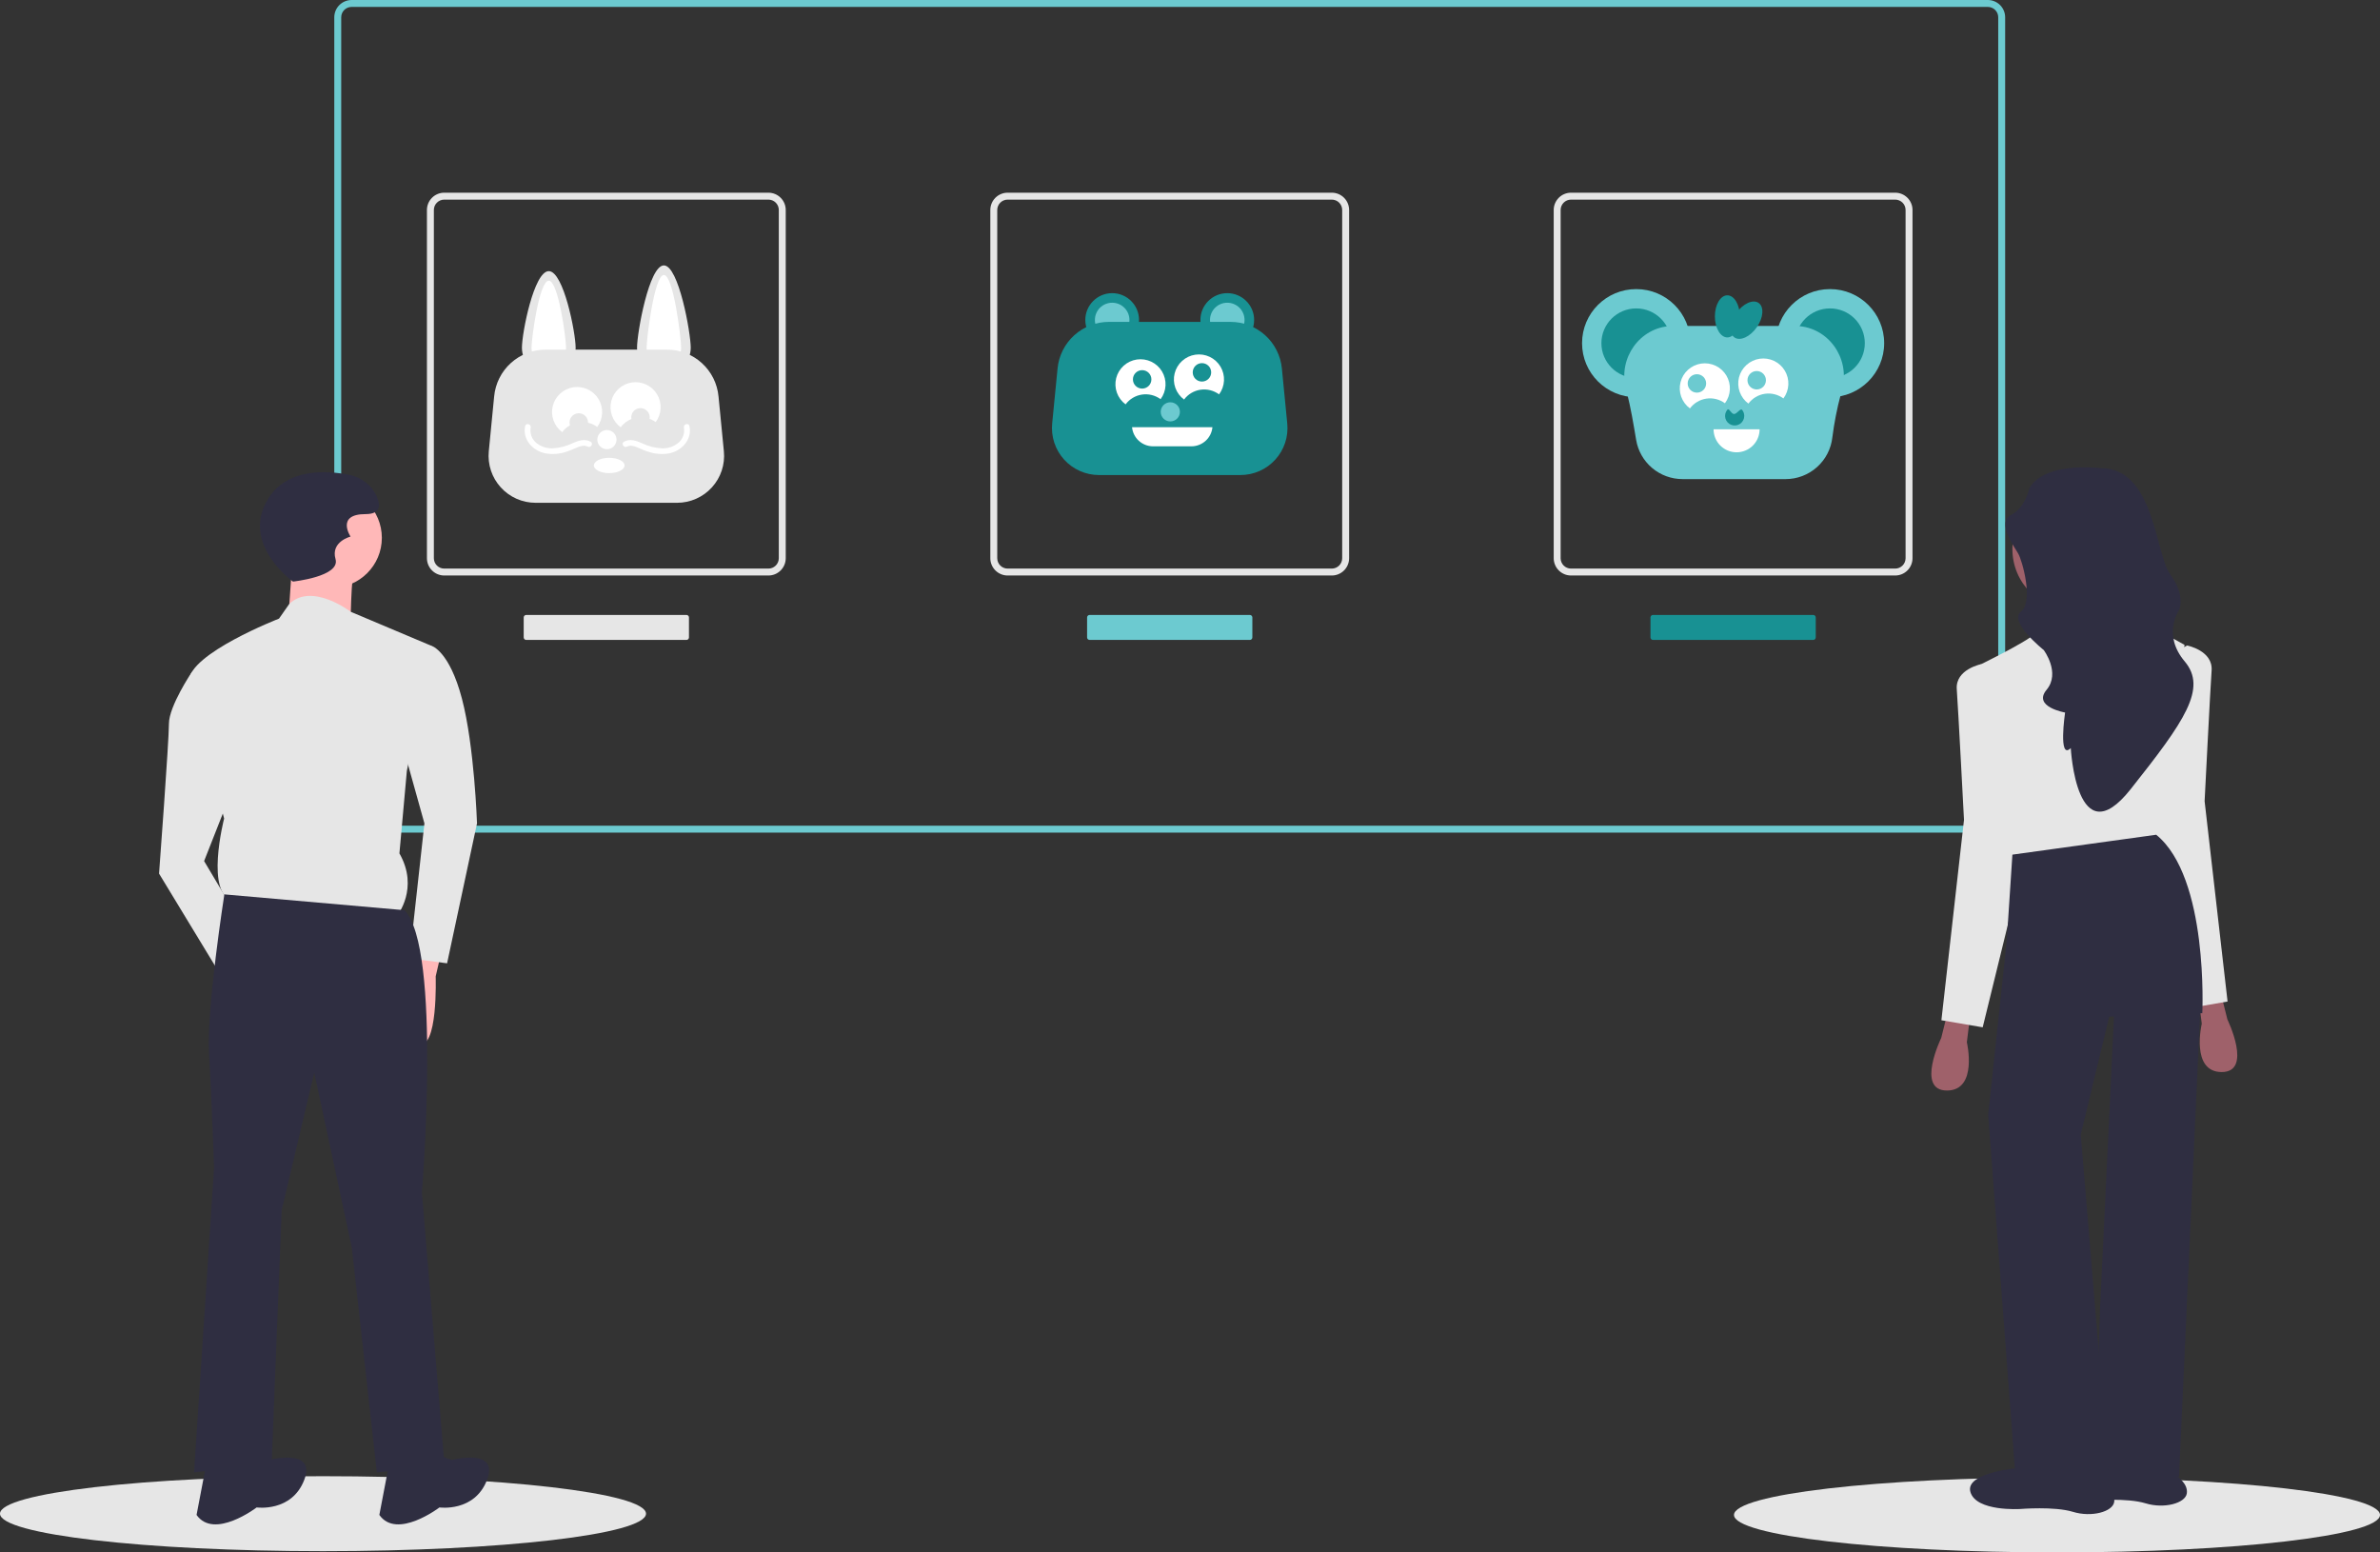 <svg width="276" height="180" viewBox="0 0 276 180" fill="none" xmlns="http://www.w3.org/2000/svg">
<rect x="0" y="0" width="276" height="180" fill="#333333" stroke="none"/>
<g clip-path="url(#clip0_12_2137)">
<path d="M37.458 179.855C58.146 179.855 74.916 177.909 74.916 175.509C74.916 173.108 58.146 171.163 37.458 171.163C16.771 171.163 0 173.108 0 175.509C0 177.909 16.771 179.855 37.458 179.855Z" fill="#E6E6E6"/>
<path d="M238.542 180C259.229 180 276 178.054 276 175.654C276 173.253 259.229 171.307 238.542 171.307C217.854 171.307 201.084 173.253 201.084 175.654C201.084 178.054 217.854 180 238.542 180Z" fill="#E6E6E6"/>
<path d="M230.522 96.541H40.775C40.242 96.541 39.732 96.33 39.355 95.954C38.979 95.578 38.767 95.069 38.766 94.538V2.004C38.767 1.473 38.979 0.963 39.355 0.588C39.732 0.212 40.242 0.001 40.775 0H230.522C231.055 0.001 231.565 0.212 231.942 0.588C232.318 0.963 232.53 1.473 232.531 2.004V94.538C232.53 95.069 232.318 95.578 231.942 95.954C231.565 96.33 231.055 96.541 230.522 96.541ZM40.775 0.802C40.455 0.802 40.149 0.929 39.923 1.154C39.697 1.38 39.57 1.685 39.569 2.004V94.538C39.57 94.856 39.697 95.162 39.923 95.387C40.149 95.613 40.455 95.74 40.775 95.74H230.522C230.842 95.74 231.148 95.613 231.374 95.387C231.6 95.162 231.727 94.856 231.727 94.538V2.004C231.727 1.685 231.6 1.38 231.374 1.154C231.148 0.929 230.842 0.802 230.522 0.802H40.775Z" fill="#6CCAD0"/>
<path d="M128.975 40.207C130.695 40.207 132.089 38.815 132.089 37.099C132.089 35.383 130.695 33.991 128.975 33.991C127.254 33.991 125.86 35.383 125.86 37.099C125.86 38.815 127.254 40.207 128.975 40.207Z" fill="#189193"/>
<path d="M128.975 39.097C130.08 39.097 130.977 38.202 130.977 37.099C130.977 35.996 130.08 35.101 128.975 35.101C127.869 35.101 126.972 35.996 126.972 37.099C126.972 38.202 127.869 39.097 128.975 39.097Z" fill="#6CCAD0"/>
<path d="M142.322 40.207C144.042 40.207 145.437 38.815 145.437 37.099C145.437 35.383 144.042 33.991 142.322 33.991C140.602 33.991 139.208 35.383 139.208 37.099C139.208 38.815 140.602 40.207 142.322 40.207Z" fill="#189193"/>
<path d="M142.322 39.097C143.428 39.097 144.325 38.202 144.325 37.099C144.325 35.996 143.428 35.101 142.322 35.101C141.217 35.101 140.32 35.996 140.32 37.099C140.32 38.202 141.217 39.097 142.322 39.097Z" fill="#6CCAD0"/>
<path d="M128.624 37.321C127.129 37.316 125.687 37.869 124.579 38.871C123.472 39.874 122.78 41.253 122.64 42.738L122.017 49.107C121.944 49.863 122.029 50.626 122.268 51.347C122.508 52.068 122.895 52.731 123.407 53.294C123.918 53.856 124.542 54.306 125.238 54.613C125.934 54.921 126.687 55.08 127.448 55.08H143.849C144.61 55.08 145.363 54.921 146.059 54.613C146.755 54.306 147.379 53.856 147.89 53.294C148.402 52.731 148.789 52.068 149.029 51.347C149.268 50.626 149.353 49.863 149.279 49.107L148.657 42.738C148.516 41.253 147.825 39.874 146.718 38.871C145.61 37.869 144.168 37.316 142.673 37.321H128.624Z" fill="#189193"/>
<path d="M137.31 46.326C137.77 45.71 138.455 45.301 139.216 45.189C139.977 45.077 140.752 45.27 141.37 45.727C141.713 45.267 141.912 44.715 141.942 44.142C141.971 43.569 141.829 42.999 141.534 42.507C141.239 42.014 140.804 41.62 140.284 41.374C139.764 41.128 139.183 41.042 138.614 41.126C138.045 41.21 137.514 41.46 137.088 41.846C136.661 42.231 136.359 42.734 136.22 43.291C136.08 43.847 136.109 44.433 136.303 44.973C136.498 45.514 136.848 45.984 137.31 46.326Z" fill="white"/>
<path d="M130.529 46.885C130.989 46.27 131.674 45.861 132.435 45.749C133.196 45.637 133.97 45.83 134.589 46.287C134.932 45.826 135.131 45.275 135.161 44.701C135.19 44.128 135.048 43.559 134.753 43.066C134.458 42.574 134.023 42.179 133.503 41.934C132.983 41.688 132.402 41.601 131.833 41.685C131.264 41.769 130.733 42.02 130.306 42.405C129.88 42.791 129.578 43.294 129.439 43.85C129.299 44.407 129.328 44.993 129.522 45.533C129.716 46.073 130.067 46.544 130.529 46.885Z" fill="white"/>
<path d="M132.452 45.056C133.044 45.056 133.523 44.578 133.523 43.988C133.523 43.398 133.044 42.919 132.452 42.919C131.861 42.919 131.381 43.398 131.381 43.988C131.381 44.578 131.861 45.056 132.452 45.056Z" fill="#189193"/>
<path d="M139.386 44.242C139.978 44.242 140.457 43.764 140.457 43.174C140.457 42.584 139.978 42.105 139.386 42.105C138.795 42.105 138.316 42.584 138.316 43.174C138.316 43.764 138.795 44.242 139.386 44.242Z" fill="#189193"/>
<path d="M135.718 48.864C136.332 48.864 136.83 48.367 136.83 47.754C136.83 47.141 136.332 46.644 135.718 46.644C135.103 46.644 134.605 47.141 134.605 47.754C134.605 48.367 135.103 48.864 135.718 48.864Z" fill="#6CCAD0"/>
<path d="M131.278 49.53C131.335 50.136 131.616 50.7 132.066 51.111C132.517 51.521 133.105 51.749 133.715 51.75H138.165C138.775 51.749 139.363 51.521 139.814 51.111C140.265 50.7 140.546 50.136 140.602 49.53H131.278Z" fill="white"/>
<path d="M66.755 40.318C66.755 40.726 66.675 41.131 66.519 41.508C66.362 41.885 66.133 42.228 65.844 42.517C65.555 42.806 65.211 43.035 64.833 43.192C64.455 43.348 64.05 43.429 63.641 43.429C63.231 43.429 62.826 43.348 62.448 43.192C62.07 43.035 61.726 42.806 61.437 42.517C61.148 42.228 60.919 41.885 60.762 41.508C60.606 41.131 60.526 40.726 60.526 40.318C60.526 38.601 61.92 31.438 63.641 31.438C65.361 31.438 66.755 38.601 66.755 40.318Z" fill="#E6E6E6"/>
<path d="M65.643 40.318C65.643 40.848 65.432 41.356 65.056 41.73C64.681 42.105 64.171 42.316 63.641 42.316C63.109 42.316 62.6 42.105 62.225 41.73C61.849 41.356 61.638 40.848 61.638 40.318C61.638 39.214 62.535 32.548 63.641 32.548C64.746 32.548 65.643 39.214 65.643 40.318Z" fill="white"/>
<path d="M73.874 40.318C73.874 41.142 74.202 41.932 74.786 42.515C75.37 43.098 76.162 43.426 76.988 43.426C77.814 43.426 78.606 43.098 79.191 42.515C79.775 41.932 80.103 41.142 80.103 40.318C80.103 38.601 78.708 30.773 76.988 30.773C75.268 30.773 73.874 38.601 73.874 40.318Z" fill="#E6E6E6"/>
<path d="M74.986 40.318C74.986 40.848 75.197 41.356 75.573 41.73C75.948 42.105 76.457 42.316 76.988 42.316C77.519 42.316 78.029 42.105 78.404 41.73C78.779 41.356 78.99 40.848 78.99 40.318C78.99 39.214 78.094 31.882 76.988 31.882C75.883 31.882 74.986 39.214 74.986 40.318Z" fill="white"/>
<path d="M63.29 40.54C61.795 40.535 60.352 41.088 59.245 42.09C58.138 43.092 57.446 44.472 57.306 45.957L56.683 52.326C56.609 53.082 56.695 53.845 56.934 54.566C57.173 55.287 57.561 55.95 58.073 56.512C58.584 57.075 59.208 57.524 59.904 57.832C60.6 58.14 61.352 58.298 62.114 58.299H78.515C79.276 58.298 80.029 58.14 80.725 57.832C81.421 57.524 82.045 57.075 82.556 56.512C83.067 55.95 83.455 55.287 83.695 54.566C83.934 53.845 84.019 53.082 83.945 52.326L83.323 45.957C83.182 44.472 82.491 43.092 81.383 42.09C80.276 41.088 78.834 40.535 77.339 40.54H63.29Z" fill="#E6E6E6"/>
<path d="M71.976 49.544C72.436 48.929 73.121 48.52 73.882 48.408C74.643 48.296 75.418 48.489 76.036 48.946C76.379 48.485 76.578 47.934 76.608 47.361C76.637 46.787 76.495 46.218 76.2 45.726C75.905 45.233 75.47 44.839 74.95 44.593C74.43 44.347 73.849 44.261 73.28 44.344C72.711 44.428 72.18 44.679 71.754 45.064C71.327 45.45 71.025 45.953 70.886 46.509C70.746 47.066 70.775 47.652 70.969 48.192C71.163 48.732 71.514 49.203 71.976 49.544Z" fill="white"/>
<path d="M65.195 50.104C65.655 49.489 66.34 49.08 67.101 48.968C67.862 48.855 68.636 49.049 69.255 49.505C69.598 49.045 69.797 48.493 69.826 47.92C69.856 47.347 69.714 46.778 69.419 46.285C69.124 45.793 68.689 45.398 68.169 45.153C67.649 44.907 67.068 44.82 66.499 44.904C65.93 44.988 65.399 45.239 64.972 45.624C64.546 46.009 64.244 46.512 64.105 47.069C63.965 47.626 63.994 48.212 64.188 48.752C64.382 49.292 64.733 49.763 65.195 50.104Z" fill="white"/>
<path d="M67.118 50.051C67.71 50.051 68.189 49.573 68.189 48.983C68.189 48.392 67.71 47.914 67.118 47.914C66.527 47.914 66.047 48.392 66.047 48.983C66.047 49.573 66.527 50.051 67.118 50.051Z" fill="#E6E6E6"/>
<path d="M74.275 49.459C74.866 49.459 75.345 48.98 75.345 48.391C75.345 47.8 74.866 47.322 74.275 47.322C73.683 47.322 73.204 47.8 73.204 48.391C73.204 48.98 73.683 49.459 74.275 49.459Z" fill="#E6E6E6"/>
<path d="M70.384 52.083C70.998 52.083 71.496 51.586 71.496 50.973C71.496 50.36 70.998 49.863 70.384 49.863C69.769 49.863 69.271 50.36 69.271 50.973C69.271 51.586 69.769 52.083 70.384 52.083Z" fill="white"/>
<path d="M72.71 51.782C73.091 51.585 73.524 51.717 73.897 51.869C74.304 52.036 74.699 52.225 75.119 52.361C75.903 52.635 76.743 52.708 77.562 52.574C79.044 52.297 80.287 50.976 79.954 49.408C79.865 48.989 79.222 49.167 79.311 49.586C79.366 49.899 79.34 50.222 79.235 50.523C79.131 50.824 78.951 51.094 78.713 51.306C78.168 51.771 77.468 52.013 76.752 51.982C75.961 51.944 75.187 51.746 74.475 51.4C73.796 51.099 73.083 50.839 72.373 51.207C71.992 51.405 72.329 51.98 72.71 51.782Z" fill="white"/>
<path d="M68.478 51.207C67.787 50.848 67.088 51.087 66.422 51.379C65.697 51.735 64.906 51.94 64.099 51.981C63.398 52.011 62.711 51.781 62.17 51.334C61.922 51.122 61.734 50.849 61.623 50.543C61.513 50.236 61.485 49.906 61.541 49.585C61.629 49.167 60.986 48.989 60.897 49.408C60.564 50.976 61.807 52.297 63.289 52.574C64.108 52.708 64.948 52.635 65.732 52.361C66.152 52.225 66.547 52.036 66.955 51.869C67.326 51.717 67.761 51.585 68.141 51.782C68.522 51.98 68.859 51.405 68.478 51.207Z" fill="white"/>
<path d="M70.648 54.858C71.631 54.858 72.428 54.46 72.428 53.97C72.428 53.48 71.631 53.082 70.648 53.082C69.665 53.082 68.868 53.48 68.868 53.97C68.868 54.46 69.665 54.858 70.648 54.858Z" fill="white"/>
<path d="M189.748 46.059C193.218 46.059 196.031 43.252 196.031 39.79C196.031 36.327 193.218 33.52 189.748 33.52C186.278 33.52 183.465 36.327 183.465 39.79C183.465 43.252 186.278 46.059 189.748 46.059Z" fill="#6CCAD0"/>
<path d="M189.748 43.82C191.979 43.82 193.787 42.016 193.787 39.79C193.787 37.564 191.979 35.76 189.748 35.76C187.517 35.76 185.709 37.564 185.709 39.79C185.709 42.016 187.517 43.82 189.748 43.82Z" fill="#189193"/>
<path d="M212.217 46.059C215.687 46.059 218.5 43.252 218.5 39.79C218.5 36.327 215.687 33.52 212.217 33.52C208.747 33.52 205.934 36.327 205.934 39.79C205.934 43.252 208.747 46.059 212.217 46.059Z" fill="#6CCAD0"/>
<path d="M212.217 43.82C214.448 43.82 216.256 42.016 216.256 39.79C216.256 37.564 214.448 35.76 212.217 35.76C209.986 35.76 208.178 37.564 208.178 39.79C208.178 42.016 209.986 43.82 212.217 43.82Z" fill="#189193"/>
<path d="M194.069 37.792C193.972 37.792 193.876 37.794 193.78 37.799C190.159 37.968 187.657 41.504 188.539 45.012L188.667 45.52C189.121 47.325 189.43 49.16 189.736 50.996C189.946 52.269 190.603 53.425 191.589 54.259C192.575 55.093 193.825 55.551 195.118 55.551H207.07C208.411 55.551 209.705 55.058 210.705 54.166C211.705 53.274 212.341 52.046 212.491 50.716C212.702 49.056 213.022 47.412 213.452 45.794L213.648 45.012C214.531 41.504 212.028 37.968 208.408 37.799C208.312 37.794 208.215 37.792 208.118 37.792H194.069Z" fill="#6CCAD0"/>
<path d="M202.756 46.797C203.215 46.181 203.9 45.772 204.661 45.66C205.422 45.548 206.197 45.741 206.815 46.198C207.159 45.737 207.358 45.186 207.387 44.612C207.416 44.039 207.274 43.47 206.979 42.978C206.684 42.485 206.249 42.091 205.729 41.845C205.21 41.599 204.628 41.513 204.059 41.596C203.49 41.68 202.959 41.931 202.533 42.316C202.107 42.702 201.805 43.205 201.665 43.761C201.525 44.318 201.554 44.904 201.749 45.444C201.943 45.984 202.293 46.455 202.756 46.797Z" fill="white"/>
<path d="M195.974 47.356C196.434 46.741 197.119 46.332 197.88 46.22C198.641 46.107 199.416 46.301 200.034 46.757C200.378 46.297 200.577 45.745 200.606 45.172C200.635 44.599 200.493 44.03 200.198 43.537C199.903 43.045 199.468 42.65 198.948 42.404C198.428 42.159 197.847 42.072 197.278 42.156C196.709 42.24 196.178 42.491 195.752 42.876C195.325 43.261 195.023 43.764 194.884 44.321C194.744 44.878 194.773 45.464 194.967 46.004C195.162 46.544 195.512 47.015 195.974 47.356Z" fill="white"/>
<path d="M196.785 45.527C197.377 45.527 197.856 45.049 197.856 44.459C197.856 43.869 197.377 43.39 196.785 43.39C196.194 43.39 195.714 43.869 195.714 44.459C195.714 45.049 196.194 45.527 196.785 45.527Z" fill="#6CCAD0"/>
<path d="M203.719 45.157C204.311 45.157 204.79 44.679 204.79 44.089C204.79 43.499 204.311 43.02 203.719 43.02C203.128 43.02 202.648 43.499 202.648 44.089C202.648 44.679 203.128 45.157 203.719 45.157Z" fill="#6CCAD0"/>
<path d="M202.275 48.225C202.275 48.404 202.232 48.58 202.149 48.738C202.066 48.897 201.947 49.033 201.8 49.135C201.653 49.237 201.483 49.303 201.306 49.326C201.128 49.349 200.948 49.329 200.78 49.267C200.612 49.206 200.461 49.104 200.34 48.972C200.22 48.84 200.133 48.681 200.087 48.508C200.042 48.335 200.039 48.154 200.078 47.98C200.118 47.806 200.199 47.643 200.315 47.507C200.519 47.267 200.754 48.003 201.094 48.003C201.446 48.003 201.829 47.278 202.033 47.533C202.19 47.73 202.276 47.974 202.275 48.225Z" fill="#189193"/>
<path d="M198.716 49.779H204.055C204.055 50.486 203.774 51.163 203.273 51.663C202.772 52.162 202.093 52.443 201.385 52.443C200.677 52.443 199.998 52.162 199.498 51.663C198.997 51.163 198.716 50.486 198.716 49.779Z" fill="white"/>
<path d="M200.315 39.124C201.114 39.124 201.761 38.031 201.761 36.682C201.761 35.333 201.114 34.24 200.315 34.24C199.516 34.24 198.869 35.333 198.869 36.682C198.869 38.031 199.516 39.124 200.315 39.124Z" fill="#189193"/>
<path d="M203.724 37.953C204.499 36.849 204.597 35.583 203.943 35.126C203.289 34.669 202.13 35.194 201.355 36.298C200.58 37.403 200.482 38.669 201.136 39.126C201.79 39.583 202.949 39.058 203.724 37.953Z" fill="#189193"/>
<path d="M89.111 66.729H51.518C50.986 66.728 50.475 66.517 50.099 66.141C49.722 65.766 49.511 65.256 49.51 64.725V24.346C49.511 23.815 49.722 23.305 50.099 22.93C50.475 22.554 50.986 22.343 51.518 22.342H89.111C89.643 22.343 90.153 22.554 90.53 22.93C90.906 23.305 91.118 23.815 91.119 24.346V64.725C91.118 65.256 90.906 65.766 90.53 66.141C90.153 66.517 89.643 66.728 89.111 66.729ZM51.518 23.144C51.199 23.144 50.893 23.271 50.667 23.496C50.441 23.722 50.314 24.027 50.313 24.346V64.725C50.314 65.044 50.441 65.349 50.667 65.575C50.893 65.8 51.199 65.927 51.518 65.927H89.111C89.43 65.927 89.736 65.8 89.962 65.575C90.188 65.349 90.315 65.044 90.315 64.725V24.346C90.315 24.027 90.188 23.722 89.962 23.496C89.736 23.271 89.43 23.144 89.111 23.144H51.518Z" fill="#E6E6E6"/>
<path d="M154.445 66.729H116.852C116.32 66.728 115.809 66.517 115.433 66.141C115.057 65.766 114.845 65.256 114.844 64.725V24.346C114.845 23.815 115.057 23.305 115.433 22.93C115.809 22.554 116.32 22.343 116.852 22.342H154.445C154.977 22.343 155.487 22.554 155.864 22.93C156.24 23.305 156.452 23.815 156.453 24.346V64.725C156.452 65.256 156.24 65.766 155.864 66.141C155.487 66.517 154.977 66.728 154.445 66.729ZM116.852 23.144C116.533 23.144 116.227 23.271 116.001 23.496C115.775 23.722 115.648 24.027 115.647 24.346V64.725C115.648 65.044 115.775 65.349 116.001 65.575C116.227 65.8 116.533 65.927 116.852 65.927H154.445C154.764 65.927 155.07 65.8 155.296 65.575C155.522 65.349 155.649 65.044 155.649 64.725V24.346C155.649 24.027 155.522 23.722 155.296 23.496C155.07 23.271 154.764 23.144 154.445 23.144H116.852Z" fill="#E6E6E6"/>
<path d="M219.779 66.729H182.186C181.654 66.728 181.144 66.517 180.767 66.141C180.391 65.766 180.179 65.256 180.178 64.725V24.346C180.179 23.815 180.391 23.305 180.767 22.93C181.144 22.554 181.654 22.343 182.186 22.342H219.779C220.311 22.343 220.821 22.554 221.198 22.93C221.574 23.305 221.786 23.815 221.787 24.346V64.725C221.786 65.256 221.574 65.766 221.198 66.141C220.821 66.517 220.311 66.728 219.779 66.729ZM182.186 23.144C181.867 23.144 181.561 23.271 181.335 23.496C181.109 23.722 180.982 24.027 180.981 24.346V64.725C180.982 65.044 181.109 65.349 181.335 65.575C181.561 65.8 181.867 65.927 182.186 65.927H219.779C220.098 65.927 220.404 65.8 220.63 65.575C220.856 65.349 220.983 65.044 220.983 64.725V24.346C220.983 24.027 220.856 23.722 220.63 23.496C220.404 23.271 220.098 23.144 219.779 23.144H182.186Z" fill="#E6E6E6"/>
<path d="M191.691 71.302C191.614 71.302 191.54 71.332 191.485 71.387C191.431 71.441 191.4 71.515 191.4 71.592V73.91C191.4 73.986 191.431 74.06 191.485 74.114C191.54 74.169 191.614 74.199 191.691 74.199H210.274C210.351 74.199 210.425 74.169 210.48 74.114C210.534 74.06 210.565 73.986 210.565 73.91V71.592C210.565 71.515 210.534 71.441 210.48 71.387C210.425 71.332 210.351 71.302 210.274 71.302H191.691Z" fill="#189193"/>
<path d="M126.356 71.302C126.279 71.302 126.206 71.332 126.151 71.387C126.097 71.441 126.066 71.515 126.066 71.592V73.91C126.066 73.986 126.097 74.06 126.151 74.114C126.206 74.169 126.279 74.199 126.356 74.199H144.94C145.017 74.199 145.091 74.169 145.146 74.114C145.2 74.06 145.231 73.986 145.231 73.91V71.592C145.231 71.515 145.2 71.441 145.146 71.387C145.091 71.332 145.017 71.302 144.94 71.302H126.356Z" fill="#6CCAD0"/>
<path d="M61.022 71.302C60.945 71.302 60.872 71.332 60.817 71.387C60.763 71.441 60.732 71.515 60.732 71.592V73.91C60.732 73.986 60.763 74.06 60.817 74.114C60.872 74.169 60.945 74.199 61.022 74.199H79.606C79.683 74.199 79.757 74.169 79.812 74.114C79.866 74.06 79.897 73.986 79.897 73.91V71.592C79.897 71.515 79.866 71.441 79.812 71.387C79.757 71.332 79.683 71.302 79.606 71.302H61.022Z" fill="#E6E6E6"/>
<path d="M51.396 109.446L50.525 113.213C50.525 113.213 50.815 121.905 48.492 121.036C46.169 120.167 46.75 112.633 46.75 112.633L48.783 108.867L51.396 109.446Z" fill="#FFB8B8"/>
<path d="M38.474 68.157C41.682 68.157 44.282 65.563 44.282 62.362C44.282 59.162 41.682 56.567 38.474 56.567C35.267 56.567 32.667 59.162 32.667 62.362C32.667 65.563 35.267 68.157 38.474 68.157Z" fill="#FFB8B8"/>
<path d="M33.974 63.956L33.393 72.358L40.652 73.228C40.652 73.228 40.652 66.274 41.233 65.404C41.814 64.535 33.974 63.956 33.974 63.956Z" fill="#FFB8B8"/>
<path d="M50.073 74.898L40.666 70.933C40.666 70.933 36.171 67.478 33.538 70.038L32.357 71.727C32.357 71.727 21.907 75.792 21.91 78.979L25.989 94.912C25.989 94.912 23.674 103.896 27.159 104.473L46.035 106.195C46.035 106.195 48.645 103.005 46.319 98.951L47.181 89.388L50.073 74.898Z" fill="#E6E6E6"/>
<path d="M43.685 75.194L50.072 74.898C50.072 74.898 52.106 75.476 53.562 80.98C55.019 86.484 55.317 95.466 55.317 95.466L51.847 111.695L47.491 111.119L49.219 95.471L46.307 85.043L43.685 75.194Z" fill="#E6E6E6"/>
<path d="M25.393 76.948L22.244 77.93C22.244 77.93 19.589 81.879 19.591 83.907C19.593 85.935 18.445 101.293 18.445 101.293L26.006 113.746L28.323 107.659L23.67 99.84L27.437 90.275L25.393 76.948Z" fill="#E6E6E6"/>
<path d="M46.895 105.535L26.018 103.702C26.018 103.702 23.956 116.835 24.246 122.05C24.537 127.266 24.827 135.379 24.827 135.379L22.504 170.728L31.506 169.569L32.667 140.304L36.442 124.368L40.797 144.651L43.701 170.728L51.541 169.859L48.928 138.276C48.928 138.276 51.251 109.881 46.895 105.535Z" fill="#2F2E41"/>
<path d="M49.799 168.41L52.412 169.279C52.412 169.279 57.929 167.831 56.478 171.597C55.026 175.364 50.961 174.785 50.961 174.785C50.961 174.785 46.024 178.551 43.992 175.654L45.153 169.569L49.799 168.41Z" fill="#2F2E41"/>
<path d="M28.602 168.41L31.215 169.279C31.215 169.279 36.732 167.831 35.28 171.597C33.828 175.364 29.763 174.785 29.763 174.785C29.763 174.785 24.827 178.551 22.794 175.654L23.956 169.569L28.602 168.41Z" fill="#2F2E41"/>
<path d="M33.974 67.433C33.974 67.433 27.876 63.087 31.07 57.871C33.286 54.253 37.877 54.539 40.482 55.054C41.184 55.183 41.843 55.481 42.404 55.921C42.965 56.361 43.41 56.931 43.701 57.581C44.137 58.595 44.137 59.609 42.395 59.609C38.91 59.609 40.652 62.217 40.652 62.217C40.652 62.217 38.329 62.797 38.91 64.825C39.491 66.853 33.974 67.433 33.974 67.433Z" fill="#2F2E41"/>
<path d="M242.7 169.2C242.7 169.2 236.261 169.694 236.921 172C237.582 174.307 242.7 173.978 242.7 173.978C242.7 173.978 246.663 173.648 248.81 174.307C250.956 174.966 253.433 174.307 253.598 173.154C253.763 172 252.442 171.177 252.442 171.177L251.617 169.529L242.7 169.2Z" fill="#2F2E41"/>
<path d="M225.776 117.712L225.116 120.348C225.116 120.348 222.144 126.444 225.776 126.444C229.409 126.444 228.088 120.843 228.088 120.843L228.418 118.206L225.776 117.712Z" fill="#9F616A"/>
<path d="M257.643 115.57L258.304 118.206C258.304 118.206 261.276 124.302 257.643 124.302C254.011 124.302 255.332 118.701 255.332 118.701L255.001 116.064L257.643 115.57Z" fill="#9F616A"/>
<path d="M240.471 70.755C244.392 70.755 247.571 67.584 247.571 63.671C247.571 59.758 244.392 56.586 240.471 56.586C236.55 56.586 233.371 59.758 233.371 63.671C233.371 67.584 236.55 70.755 240.471 70.755Z" fill="#9F616A"/>
<path d="M238.325 69.108C238.325 69.108 239.15 72.897 238.655 74.71C238.16 76.522 248.892 74.38 248.892 74.38C248.892 74.38 245.094 68.12 245.26 67.955L238.325 69.108Z" fill="#9F616A"/>
<path d="M239.958 73.303C239.958 73.303 236.985 72.482 235.995 73.471C235.005 74.461 229.229 77.267 229.229 77.267L233.213 101.483L250.381 97.678L253.333 74.774C253.333 74.774 248.649 72.039 247.853 72.585C247.058 73.132 239.958 73.303 239.958 73.303Z" fill="#E6E6E6"/>
<path d="M230.55 77.43L229.757 77.007C229.757 77.007 226.752 77.598 226.919 79.905C227.087 82.211 227.758 95.062 227.758 95.062L225.137 118.295L229.926 119.115L234.697 99.669L230.55 77.43Z" fill="#E6E6E6"/>
<path d="M252.838 75.269L253.631 74.844C253.631 74.844 256.636 75.43 256.473 77.737C256.31 80.044 255.661 92.896 255.661 92.896L258.323 116.125L253.535 116.953L248.73 97.515L252.838 75.269Z" fill="#E6E6E6"/>
<path d="M233.371 99.094L232.711 109.145L230.564 129.245L233.702 170.929L244.599 171.259L241.297 131.552L244.599 117.877L255.393 117.478C255.393 117.478 256.157 101.73 250.048 96.788L233.371 99.094Z" fill="#2F2E41"/>
<path d="M245.26 115.57L243.526 151.9L242.948 170.27L252.69 171.259L255.148 117.233L251.369 113.428L245.26 115.57Z" fill="#2F2E41"/>
<path d="M243.608 54.28C243.608 54.28 237.169 53.456 235.353 56.586C235.353 56.586 234.857 58.893 233.206 59.717C231.555 60.541 233.536 63.341 234.032 64.165C234.527 64.989 235.848 69.767 234.362 70.92C232.876 72.074 237.004 75.369 237.004 75.369C237.004 75.369 238.985 78.005 237.334 79.982C235.683 81.959 239.481 82.618 239.481 82.618C239.481 82.618 238.655 88.22 240.141 86.737C240.141 86.737 240.802 99.424 247.076 91.515C253.35 83.607 255.992 79.817 253.35 76.687C250.708 73.556 252.69 70.756 252.69 70.756C252.69 70.756 253.515 69.108 251.699 66.637C249.883 64.165 249.883 54.28 243.608 54.28Z" fill="#2F2E41"/>
<path d="M234.279 170.188C234.279 170.188 227.84 170.682 228.5 172.989C229.161 175.296 234.279 174.966 234.279 174.966C234.279 174.966 238.242 174.637 240.389 175.296C242.535 175.955 245.012 175.296 245.177 174.142C245.342 172.989 244.021 172.165 244.021 172.165L243.196 170.518L234.279 170.188Z" fill="#2F2E41"/>
</g>
<defs>
<clipPath id="clip0_12_2137">
<rect width="276" height="180" fill="white"/>
</clipPath>
</defs>
</svg>
